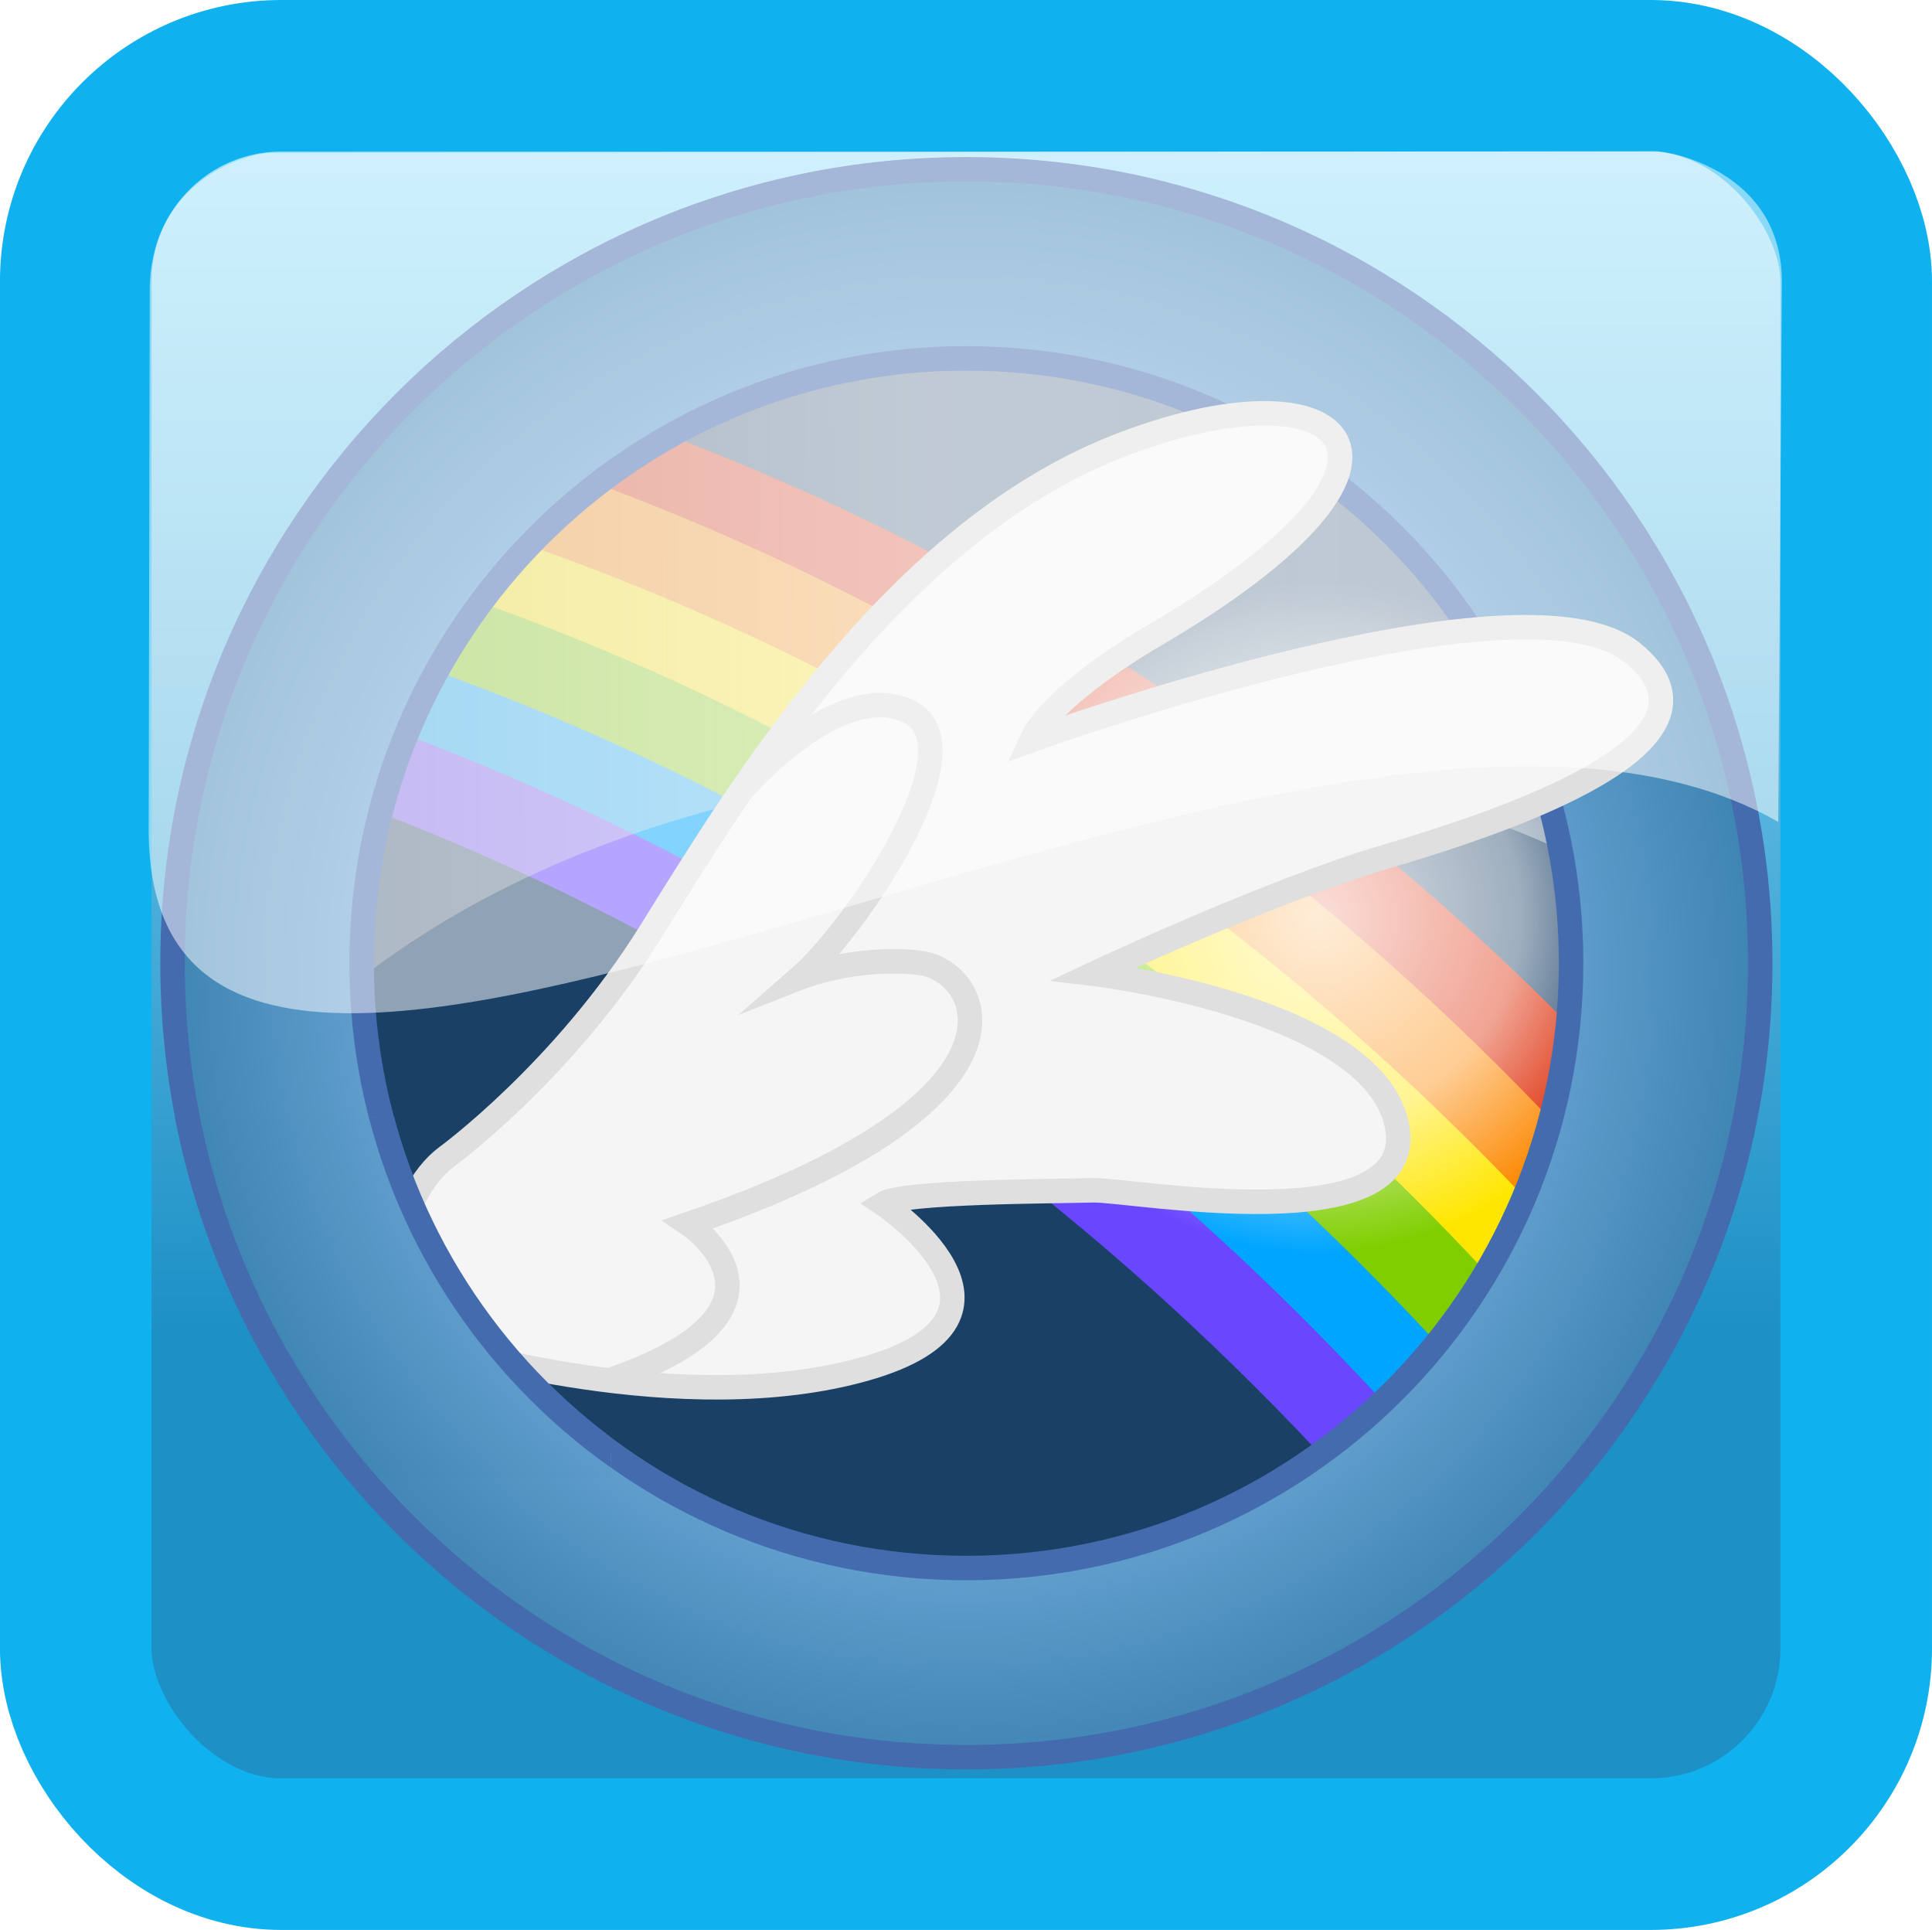 <?xml version="1.0" encoding="UTF-8" standalone="no"?>
<!-- Generator: Adobe Illustrator 15.1.0, SVG Export Plug-In . SVG Version: 6.00 Build 0)  -->

<svg
   xmlns:dc="http://purl.org/dc/elements/1.1/"
   xmlns:cc="http://creativecommons.org/ns#"
   xmlns:rdf="http://www.w3.org/1999/02/22-rdf-syntax-ns#"
   xmlns:svg="http://www.w3.org/2000/svg"
   xmlns="http://www.w3.org/2000/svg"
   xmlns:xlink="http://www.w3.org/1999/xlink"
   xmlns:sodipodi="http://sodipodi.sourceforge.net/DTD/sodipodi-0.dtd"
   xmlns:inkscape="http://www.inkscape.org/namespaces/inkscape"
   version="1.1"
   id="Layer_1_copy"
   x="0px"
   y="0px"
   width="1597.875"
   height="1595.906"
   viewBox="73.711 40.386 1597.875 1595.906"
   enable-background="new 73.711 40.386 395.604 395.604"
   xml:space="preserve"
   inkscape:version="0.48.2 r9819"
   sodipodi:docname="color_icon_button.svg"
   inkscape:export-filename="/Users/johnhopkins/Documents/Cloudsdale/Cloudsdale/app/assets/images/logo/color_icon_button_BIGGER.png"
   inkscape:export-xdpi="1536.6073"
   inkscape:export-ydpi="1536.6073"><defs
   id="defs149"><linearGradient
     inkscape:collect="always"
     id="linearGradient4946"><stop
       style="stop-color:#1d90c6;stop-opacity:1"
       offset="0"
       id="stop4948" /><stop
       style="stop-color:#a7e9ff;stop-opacity:1"
       offset="1"
       id="stop4950" /></linearGradient><marker
     inkscape:stockid="Arrow1Lstart"
     orient="auto"
     refY="0"
     refX="0"
     id="Arrow1Lstart"
     style="overflow:visible"><path
       id="path4278"
       d="M 0,0 5,-5 -12.5,0 5,5 0,0 z"
       style="fill-rule:evenodd;stroke:#000000;stroke-width:1pt;marker-start:none"
       transform="matrix(0.8,0,0,0.8,10,0)"
       inkscape:connector-curvature="0" /></marker><filter
     id="filter4253"
     inkscape:label="Drop shadow"
     width="1.5"
     height="1.5"
     x="-0.25"
     y="-0.25"
     color-interpolation-filters="sRGB"><feGaussianBlur
       id="feGaussianBlur4255"
       in="SourceAlpha"
       stdDeviation="2"
       result="blur" /><feColorMatrix
       id="feColorMatrix4257"
       result="bluralpha"
       type="matrix"
       values="1 0 0 0 0 0 1 0 0 0 0 0 1 0 0 0 0 0 0.2 0 " /><feOffset
       id="feOffset4259"
       in="bluralpha"
       dx="0"
       dy="0"
       result="offsetBlur" /><feMerge
       id="feMerge4261"><feMergeNode
         id="feMergeNode4263"
         in="offsetBlur" /><feMergeNode
         id="feMergeNode4265"
         in="SourceGraphic" /></feMerge></filter><linearGradient
     inkscape:collect="always"
     xlink:href="#linearGradient4946"
     id="linearGradient4952"
     x1="56.798"
     y1="84.624"
     x2="56.784"
     y2="44.602"
     gradientUnits="userSpaceOnUse"
     gradientTransform="matrix(26.676,0,0,26.676,-574.245,-1116.408)" /></defs><sodipodi:namedview
   pagecolor="#ffffff"
   bordercolor="#666666"
   borderopacity="1"
   objecttolerance="10"
   gridtolerance="10"
   guidetolerance="10"
   inkscape:pageopacity="0"
   inkscape:pageshadow="2"
   inkscape:window-width="1920"
   inkscape:window-height="905"
   id="namedview147"
   showgrid="false"
   fit-margin-top="0"
   fit-margin-left="0"
   fit-margin-right="0"
   fit-margin-bottom="0"
   inkscape:zoom="0.14913904"
   inkscape:cx="507.85411"
   inkscape:cy="1094.1405"
   inkscape:window-x="0"
   inkscape:window-y="0"
   inkscape:window-maximized="1"
   inkscape:current-layer="Layer_1_copy" />
<rect
   style="fill:url(#linearGradient4952);fill-opacity:1;stroke:#0fb1ef;stroke-width:125.376;stroke-linecap:round;stroke-linejoin:round;stroke-miterlimit:4;stroke-opacity:1;stroke-dasharray:none;stroke-dashoffset:0"
   id="rect4944"
   width="1472.506"
   height="1470.529"
   x="136.384"
   y="103.078"
   ry="169.953" /><circle
   id="back_1_"
   cx="271.515"
   cy="238.188"
   r="194.667"
   sodipodi:cx="271.51501"
   sodipodi:cy="238.188"
   sodipodi:rx="194.66701"
   sodipodi:ry="194.66701"
   transform="matrix(3.373,0,0,3.373,-42.793,33.551)"
   style="fill:#1a4066" />
<g
   id="rainbow_copy"
   transform="matrix(3.373,0,0,3.373,-42.793,33.551)">
	<g
   id="g5">
		<g
   id="g7">
			<defs
   id="defs9">
				<circle
   id="SVGID_1_"
   cx="271.515"
   cy="238.188"
   r="194.667"
   sodipodi:cx="271.51501"
   sodipodi:cy="238.188"
   sodipodi:rx="194.66701"
   sodipodi:ry="194.66701" />
			</defs>
			<clipPath
   id="SVGID_2_">
				<use
   xlink:href="#SVGID_1_"
   overflow="visible"
   id="use13"
   style="overflow:visible"
   x="0"
   y="0"
   width="395.604"
   height="395.604" />
			</clipPath>
			<path
   clip-path="url(#SVGID_2_)"
   d="m 444.435,314.399 13.813,-18.418 C 360.937,179.943 244.285,116.5 135.921,89.077 l -17.345,14.888"
   id="path15"
   inkscape:connector-curvature="0"
   style="fill:#dc2600" />
		</g>
		<g
   id="g17">
			<defs
   id="defs19">
				<circle
   id="SVGID_3_"
   cx="271.515"
   cy="238.188"
   r="194.667"
   sodipodi:cx="271.51501"
   sodipodi:cy="238.188"
   sodipodi:rx="194.66701"
   sodipodi:ry="194.66701" />
			</defs>
			<clipPath
   id="SVGID_4_">
				<use
   xlink:href="#SVGID_3_"
   overflow="visible"
   id="use23"
   style="overflow:visible"
   x="0"
   y="0"
   width="395.604"
   height="395.604" />
			</clipPath>
			<path
   clip-path="url(#SVGID_4_)"
   d="M 432.615,331.13 443.82,309.027 C 346.508,192.989 229.856,129.547 121.493,102.123 L 108.6,122.845"
   id="path25"
   inkscape:connector-curvature="0"
   style="fill:#fc8800" />
		</g>
		<g
   id="g27">
			<defs
   id="defs29">
				<circle
   id="SVGID_5_"
   cx="271.515"
   cy="238.188"
   r="194.667"
   sodipodi:cx="271.51501"
   sodipodi:cy="238.188"
   sodipodi:rx="194.66701"
   sodipodi:ry="194.66701" />
			</defs>
			<clipPath
   id="SVGID_6_">
				<use
   xlink:href="#SVGID_5_"
   overflow="visible"
   id="use33"
   style="overflow:visible"
   x="0"
   y="0"
   width="395.604"
   height="395.604" />
			</clipPath>
			<path
   clip-path="url(#SVGID_6_)"
   d="m 424.327,346.325 12.74,-18.572 C 339.755,211.715 223.103,148.272 114.74,120.849 l -13.2,19.647"
   id="path35"
   inkscape:connector-curvature="0"
   style="fill:#ffe600" />
		</g>
		<g
   id="g37">
			<defs
   id="defs39">
				<circle
   id="SVGID_7_"
   cx="271.515"
   cy="238.188"
   r="194.667"
   sodipodi:cx="271.51501"
   sodipodi:cy="238.188"
   sodipodi:rx="194.66701"
   sodipodi:ry="194.66701" />
			</defs>
			<clipPath
   id="SVGID_8_">
				<use
   xlink:href="#SVGID_7_"
   overflow="visible"
   id="use43"
   style="overflow:visible"
   x="0"
   y="0"
   width="395.604"
   height="395.604" />
			</clipPath>
			<path
   clip-path="url(#SVGID_8_)"
   d="M 408.672,360.14 422.64,340.8 C 325.327,224.762 208.676,161.319 100.312,133.896 l -10.591,22.87"
   id="path45"
   inkscape:connector-curvature="0"
   style="fill:#80ce00" />
		</g>
		<g
   id="g47">
			<defs
   id="defs49">
				<circle
   id="SVGID_9_"
   cx="271.515"
   cy="238.188"
   r="194.667"
   sodipodi:cx="271.51501"
   sodipodi:cy="238.188"
   sodipodi:rx="194.66701"
   sodipodi:ry="194.66701" />
			</defs>
			<clipPath
   id="SVGID_10_">
				<use
   xlink:href="#SVGID_9_"
   overflow="visible"
   id="use53"
   style="overflow:visible"
   x="0"
   y="0"
   width="395.604"
   height="395.604" />
			</clipPath>
			<path
   clip-path="url(#SVGID_10_)"
   d="m 393.323,374.261 15.963,-17.498 C 311.974,240.725 195.322,177.282 86.958,149.859 l -16.271,19.34 c 0,0 108.518,42.67 164.694,79.814 56.176,37.144 157.942,125.248 157.942,125.248 z"
   id="path55"
   inkscape:connector-curvature="0"
   style="fill:#00a5ff" />
		</g>
		<g
   id="g57">
			<defs
   id="defs59">
				<circle
   id="SVGID_11_"
   cx="271.515"
   cy="238.188"
   r="194.667"
   sodipodi:cx="271.51501"
   sodipodi:cy="238.188"
   sodipodi:rx="194.66701"
   sodipodi:ry="194.66701" />
			</defs>
			<clipPath
   id="SVGID_12_">
				<use
   xlink:href="#SVGID_11_"
   overflow="visible"
   id="use63"
   style="overflow:visible"
   x="0"
   y="0"
   width="395.604"
   height="395.604" />
			</clipPath>
			<path
   clip-path="url(#SVGID_12_)"
   d="M 61.172,180.096 C 169.535,207.52 286.188,270.962 383.5,387 l 11.357,-17.19 C 297.545,253.771 180.894,190.329 72.53,162.905 l -11.358,17.191 z"
   id="path65"
   inkscape:connector-curvature="0"
   style="fill:#6946ff" />
		</g>
	</g>
</g>
<g
   id="flare_1_"
   transform="matrix(3.373,0,0,3.373,-42.793,33.551)">
	<g
   id="g68">
		<defs
   id="defs70">
			<circle
   id="SVGID_13_"
   cx="271.514"
   cy="238.189"
   r="194.667"
   sodipodi:cx="271.51401"
   sodipodi:cy="238.189"
   sodipodi:rx="194.66701"
   sodipodi:ry="194.66701" />
		</defs>
		<clipPath
   id="SVGID_14_">
			<use
   xlink:href="#SVGID_13_"
   overflow="visible"
   id="use74"
   style="overflow:visible"
   x="0"
   y="0"
   width="395.604"
   height="395.604" />
		</clipPath>
		
			<radialGradient
   id="SVGID_15_"
   cx="293.672"
   cy="-10.824"
   r="194.711"
   gradientTransform="matrix(0.885,0.466,0.466,-0.885,102.857,80.353)"
   gradientUnits="userSpaceOnUse">
			<stop
   offset="0"
   style="stop-color:#FFFFFF;stop-opacity:0.85"
   id="stop77" />
			<stop
   offset="0.255"
   style="stop-color:#FFFFFF;stop-opacity:0.58"
   id="stop79" />
			<stop
   offset="0.424"
   style="stop-color:#FFFFFF;stop-opacity:0"
   id="stop81" />
		</radialGradient>
		<circle
   clip-path="url(#SVGID_14_)"
   cx="357.593"
   cy="226.868"
   r="194.667"
   id="circle83"
   style="fill:url(#SVGID_15_)"
   sodipodi:cx="357.59299"
   sodipodi:cy="226.868"
   sodipodi:rx="194.66701"
   sodipodi:ry="194.66701"
   d="m 552.26,226.868 c 0,107.512 -87.155,194.667 -194.667,194.667 -107.512,0 -194.667,-87.155 -194.667,-194.667 0,-107.512 87.155,-194.667 194.667,-194.667 107.512,0 194.667,87.155 194.667,194.667 z" />
	</g>
</g>
<g
   id="g85"
   transform="matrix(3.373,0,0,3.373,-42.793,33.551)">
	<g
   id="g87">
		<defs
   id="defs89">
			<path
   id="SVGID_16_"
   d="M 363.733,63.244 C 267.114,12.312 147.5,49.348 96.569,145.968 c -50.932,96.62 -13.895,216.233 82.727,267.164 96.616,50.932 216.231,13.896 267.162,-82.725 50.931,-96.62 13.893,-216.232 -82.725,-267.163 z"
   inkscape:connector-curvature="0" />
		</defs>
		<clipPath
   id="SVGID_17_">
			<use
   xlink:href="#SVGID_16_"
   overflow="visible"
   id="use93"
   style="overflow:visible"
   x="0"
   y="0"
   width="395.604"
   height="395.604" />
		</clipPath>
		
			<linearGradient
   id="SVGID_18_"
   gradientUnits="userSpaceOnUse"
   x1="24.041"
   y1="-67.404"
   x2="348.065"
   y2="104.883"
   gradientTransform="matrix(0.885,0.466,0.466,-0.885,102.857,80.353)">
			<stop
   offset="0"
   style="stop-color:#B4B4B4;stop-opacity:0.5"
   id="stop96" />
			<stop
   offset="0.461"
   style="stop-color:#F1F1F1;stop-opacity:0.66"
   id="stop98" />
			<stop
   offset="1"
   style="stop-color:#FFFFFF;stop-opacity:0.54"
   id="stop100" />
		</linearGradient>
		<path
   clip-path="url(#SVGID_17_)"
   enable-background="new    "
   d="m 458.571,238.481 c 1.119,-8.282 1.549,-16.741 1.238,-25.33 C 456.537,122.317 353.33,33.461 252.056,37.11 150.783,40.759 89.793,135.53 93.065,226.362 c 0.479,13.288 2.702,26.146 6.464,38.402 0,0 45.926,-65.542 176.825,-75.527 130.902,-9.987 182.217,49.244 182.217,49.244 z"
   id="path102"
   style="opacity:0.71;fill:url(#SVGID_18_)"
   inkscape:connector-curvature="0" />
	</g>
</g>
<radialGradient
   id="SVGID_19_"
   cx="271.374"
   cy="840.867"
   r="194.667"
   gradientTransform="matrix(0.126,0,0,-0.126,69.391,176.707)"
   gradientUnits="userSpaceOnUse">
	<stop
   offset="0.733"
   style="stop-color:#63A0D0"
   id="stop105" />
	<stop
   offset="1"
   style="stop-color:#3F85B3"
   id="stop107" />
</radialGradient>
<path
   stroke-miterlimit="10"
   d="m 103.701,45.782 c -13.593,0 -24.612,11.019 -24.612,24.612 0,13.593 11.019,24.612 24.612,24.612 13.593,0 24.612,-11.019 24.612,-24.612 0,-13.593 -11.019,-24.612 -24.612,-24.612 z m 0,43.361 c -10.355,0 -18.75,-8.394 -18.75,-18.749 0,-10.355 8.394,-18.749 18.75,-18.749 10.355,0 18.749,8.394 18.749,18.749 0,10.355 -8.395,18.749 -18.749,18.749 z"
   id="path109"
   style="fill:url(#SVGID_19_);stroke:#456baf;stroke-width:0.759;stroke-miterlimit:10;filter:url(#filter4253)"
   inkscape:connector-curvature="0"
   transform="matrix(26.676,0,0,26.676,-1893.377,-1040.949)" />
<path
   id="outer_feathers_1_"
   stroke-miterlimit="10"
   d="m 438.691,1153.684 c 0,0 199.181,61.912 351.221,18.418 152.071,-43.494 14.051,-136.331 14.051,-136.331 16.398,-10.341 144.068,-10.223 173.842,-11.1 29.774,-0.898 271.302,43.983 251.198,-53.858 -20.115,-97.841 -250.867,-125.164 -250.867,-125.164 0,0 144.314,-67.993 241.292,-96.749 96.988,-28.745 296.169,-94.091 204.469,-168.725 -91.737,-74.641 -497.171,72.303 -497.171,72.303 17.18,-37.582 96.965,-83.889 96.965,-83.889 262.762,-152.681 159.43,-232.341 -26.86,-158.644 -186.27,73.693 -312.86,285.356 -385.023,401.11 -72.182,115.757 -168.766,186.03 -168.766,186.03 -42.294,31.336 -65.059,131.673 -4.351,156.597 z"
   inkscape:connector-curvature="0"
   style="fill:#f5f5f5;stroke:#dfdfdf;stroke-width:20.236;stroke-miterlimit:10" />
<path
   id="inner_feathers_1_"
   stroke-miterlimit="10"
   d="m 687.302,693.747 c 0,0 80.185,-93.669 138.422,-64.779 58.249,28.89 -44.863,179.95 -90.604,219.862 0,0 46.577,-18.412 99.015,-12.246 52.475,6.179 108.948,113.329 -190.908,215.943 0,0 104.624,70.334 -64.01,128.708"
   inkscape:connector-curvature="0"
   style="fill:none;stroke:#dfdfdf;stroke-width:20.236;stroke-miterlimit:10" />
<g
   id="g113"
   transform="matrix(3.373,0,0,3.373,-42.793,33.551)">
	<g
   id="g115">
		<defs
   id="defs117">
			<rect
   id="SVGID_20_"
   x="56.853"
   y="275.854"
   width="127.5"
   height="88.5" />
		</defs>
		<clipPath
   id="SVGID_21_">
			<use
   xlink:href="#SVGID_20_"
   overflow="visible"
   id="use121"
   style="overflow:visible"
   x="0"
   y="0"
   width="395.604"
   height="395.604" />
		</clipPath>
		
			<radialGradient
   id="SVGID_22_"
   cx="271.38"
   cy="840.867"
   r="194.667"
   gradientTransform="matrix(1,0,0,-1,0.14,1079.055)"
   gradientUnits="userSpaceOnUse">
			<stop
   offset="0.733"
   style="stop-color:#63A0D0"
   id="stop124" />
			<stop
   offset="1"
   style="stop-color:#3F85B3"
   id="stop126" />
		</radialGradient>
		<path
   clip-path="url(#SVGID_21_)"
   stroke-miterlimit="10"
   d="m 271.521,43.521 c -107.513,0 -194.668,87.154 -194.668,194.666 0,107.512 87.155,194.667 194.668,194.667 107.51,0 194.666,-87.154 194.666,-194.667 0,-107.513 -87.157,-194.666 -194.666,-194.666 z m 0,342.962 c -81.901,0 -148.297,-66.395 -148.297,-148.296 0,-81.901 66.394,-148.294 148.297,-148.294 81.9,0 148.295,66.394 148.295,148.295 0,81.901 -66.395,148.295 -148.295,148.295 z"
   id="path128"
   style="fill:url(#SVGID_22_);stroke:#456baf;stroke-width:6;stroke-miterlimit:10"
   inkscape:connector-curvature="0" />
	</g>
</g>
<g
   id="clouds_copy"
   transform="matrix(3.373,0,0,3.373,-42.793,33.551)">
	<g
   id="g131">
		<path
   d="M 391.131,101.336"
   id="path133"
   inkscape:connector-curvature="0"
   style="fill:#dfdfdf" />
	</g>
	<path
   stroke-miterlimit="10"
   d="M 134.803,365.989"
   id="path135"
   inkscape:connector-curvature="0"
   style="fill:#f5f5f5;stroke:#dfdfdf;stroke-width:1.5;stroke-miterlimit:10" />
	<path
   stroke-miterlimit="10"
   d="M 128.747,355.069"
   id="path137"
   inkscape:connector-curvature="0"
   style="fill:#f5f5f5;stroke:#dfdfdf;stroke-width:1.5;stroke-miterlimit:10" />
	<path
   stroke-miterlimit="10"
   d="M 138.808,348.916"
   id="path139"
   inkscape:connector-curvature="0"
   style="fill:#f5f5f5;stroke:#dfdfdf;stroke-width:1.5;stroke-miterlimit:10" />
	<g
   id="g141">
		<path
   d="M 392.624,351.618"
   id="path143"
   inkscape:connector-curvature="0"
   style="fill:#f5f5f5" />
		<path
   d="M 396.428,348.535"
   id="path145"
   inkscape:connector-curvature="0"
   style="fill:#dfdfdf" />
	</g>
</g>
<path
   style="fill:#ffffff;fill-opacity:0.513;stroke:none"
   d="m 297.494,166.738 1145.153,-1.329 c 13.165,-0.015 105.385,17.453 104.77,108.794 l -3.005,445.866 c -384.1,-220.678 -1356.5,447.858 -1347.699,0 l 0.838,-439.126 c 0.177,-92.988 83.157,-114.185 99.944,-114.205 z"
   id="rect4956"
   inkscape:connector-curvature="0"
   sodipodi:nodetypes="sssccss" /></svg>
